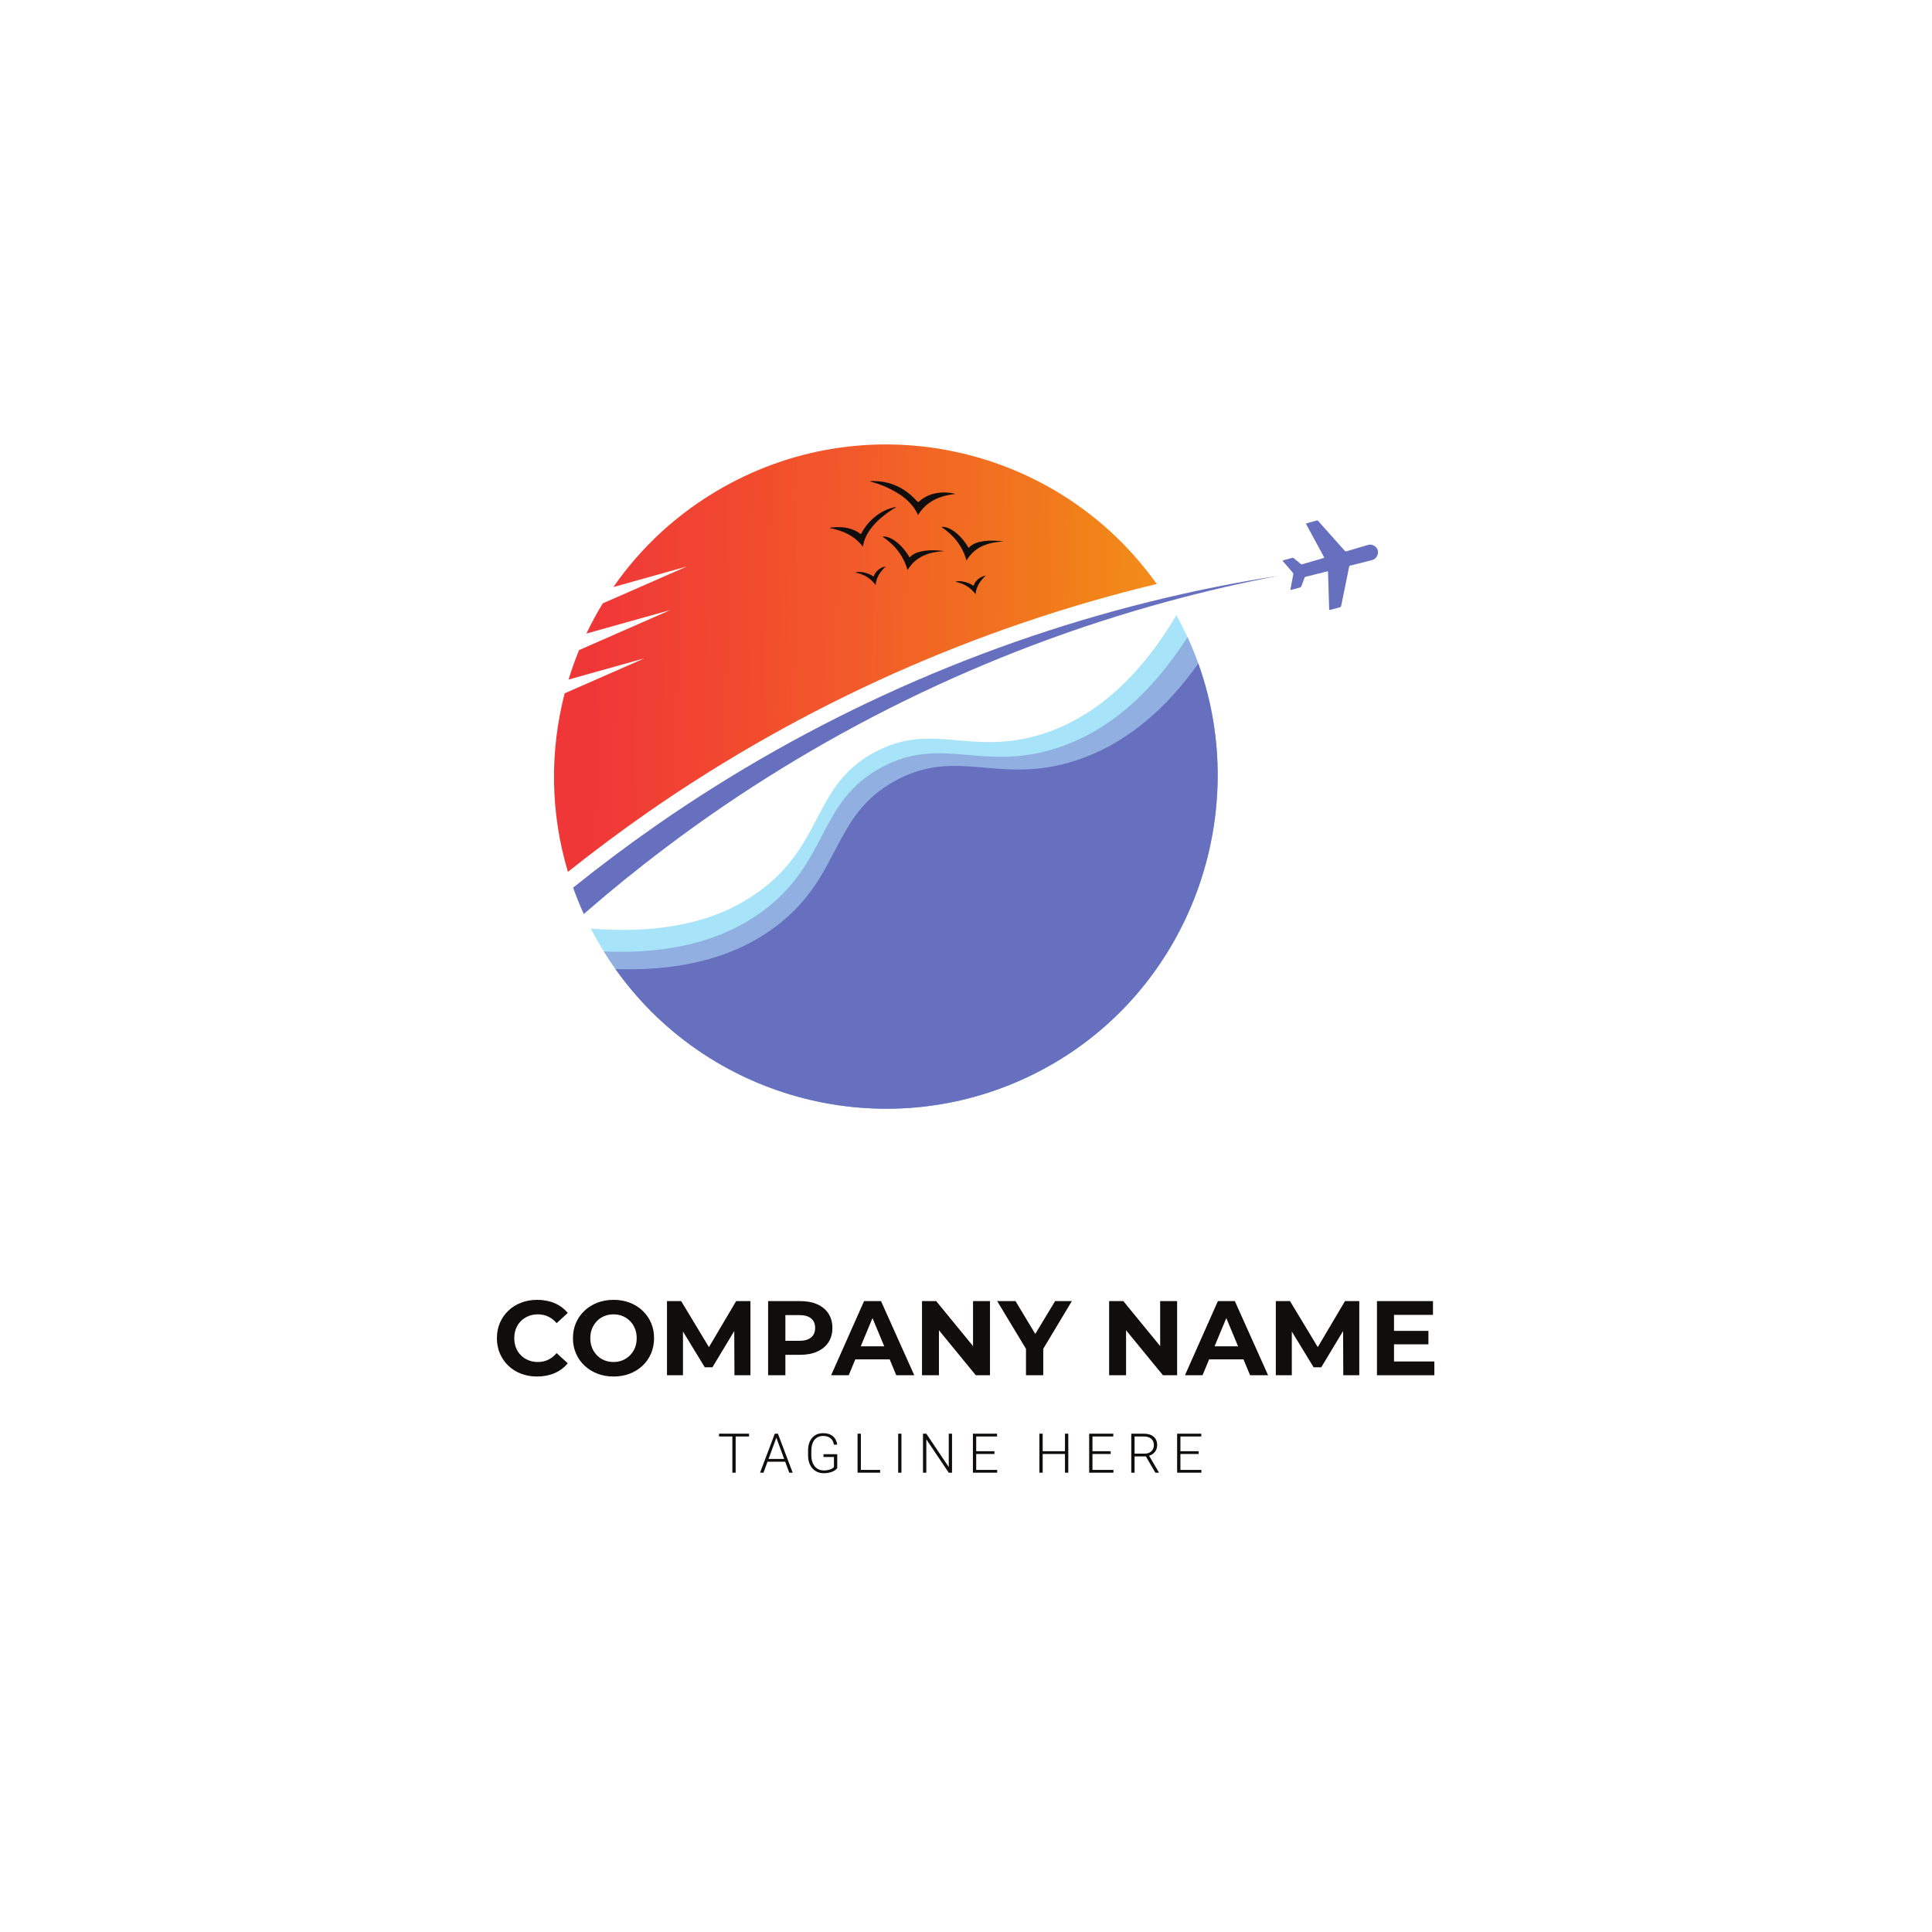 <?xml version="1.0" encoding="UTF-8"?>
<svg xmlns="http://www.w3.org/2000/svg" xmlns:xlink="http://www.w3.org/1999/xlink" width="4000" height="4000" viewBox="0 0 4000 4000">
<defs>
<clipPath id="clip-0">
<path clip-rule="nonzero" d="M 1147 920 L 2395 920 L 2395 1806 L 1147 1806 Z M 1147 920 "/>
</clipPath>
<clipPath id="clip-1">
<path clip-rule="nonzero" d="M 2394.82 1209.07 C 2209.219 1253.648 2026.441 1315.852 1851.352 1394 C 1672.41 1473.871 1500.578 1570.82 1340.578 1682.18 C 1284.559 1721.25 1229.191 1762.559 1175.859 1805.09 C 1139.109 1682.719 1138.129 1554.891 1169.09 1435.449 L 1334.328 1362.93 L 1177.121 1406.961 C 1183.43 1386.309 1190.699 1365.941 1198.93 1345.949 L 1387.82 1263.051 L 1214.102 1311.699 C 1224.262 1290.359 1235.539 1269.5 1247.922 1249.219 L 1421.969 1172.84 L 1269.922 1215.43 C 1327.18 1132.879 1403.52 1061.648 1496.898 1008.988 C 1806.41 834.398 2193.531 925.578 2394.82 1209.07 Z M 2394.82 1209.07 "/>
</clipPath>
<clipPath id="clip-2">
<path clip-rule="nonzero" d="M 2394.82 1209.07 C 2209.219 1253.648 2026.441 1315.852 1851.352 1394 C 1672.41 1473.871 1500.578 1570.82 1340.578 1682.18 C 1284.559 1721.25 1229.191 1762.559 1175.859 1805.09 C 1139.109 1682.719 1138.129 1554.891 1169.09 1435.449 L 1334.328 1362.93 L 1177.121 1406.961 C 1183.43 1386.309 1190.699 1365.941 1198.93 1345.949 L 1387.82 1263.051 L 1214.102 1311.699 C 1224.262 1290.359 1235.539 1269.5 1247.922 1249.219 L 1421.969 1172.84 L 1269.922 1215.43 C 1327.18 1132.879 1403.52 1061.648 1496.898 1008.988 C 1806.41 834.398 2193.531 925.578 2394.82 1209.07 "/>
</clipPath>
<linearGradient id="linear-pattern-0" gradientUnits="userSpaceOnUse" x1="-0.072" y1="0" x2="1.017" y2="0" gradientTransform="matrix(1170.89, 22.959, -22.959, 1170.89, 1212.6, 1356.83)">
<stop offset="0" stop-color="rgb(93.896%, 21.428%, 21.945%)" stop-opacity="1"/>
<stop offset="0.062" stop-color="rgb(93.896%, 21.428%, 21.945%)" stop-opacity="1"/>
<stop offset="0.078" stop-color="rgb(93.909%, 21.577%, 21.864%)" stop-opacity="1"/>
<stop offset="0.086" stop-color="rgb(93.929%, 21.823%, 21.761%)" stop-opacity="1"/>
<stop offset="0.094" stop-color="rgb(93.944%, 22.011%, 21.736%)" stop-opacity="1"/>
<stop offset="0.102" stop-color="rgb(93.964%, 22.27%, 21.689%)" stop-opacity="1"/>
<stop offset="0.105" stop-color="rgb(93.993%, 22.632%, 21.585%)" stop-opacity="1"/>
<stop offset="0.109" stop-color="rgb(94.008%, 22.823%, 21.527%)" stop-opacity="1"/>
<stop offset="0.117" stop-color="rgb(94.017%, 22.932%, 21.471%)" stop-opacity="1"/>
<stop offset="0.125" stop-color="rgb(94.034%, 23.141%, 21.358%)" stop-opacity="1"/>
<stop offset="0.133" stop-color="rgb(94.049%, 23.341%, 21.246%)" stop-opacity="1"/>
<stop offset="0.141" stop-color="rgb(94.064%, 23.543%, 21.133%)" stop-opacity="1"/>
<stop offset="0.148" stop-color="rgb(94.081%, 23.741%, 21.019%)" stop-opacity="1"/>
<stop offset="0.156" stop-color="rgb(94.098%, 23.969%, 20.903%)" stop-opacity="1"/>
<stop offset="0.16" stop-color="rgb(94.124%, 24.289%, 20.786%)" stop-opacity="1"/>
<stop offset="0.164" stop-color="rgb(94.139%, 24.48%, 20.723%)" stop-opacity="1"/>
<stop offset="0.172" stop-color="rgb(94.151%, 24.631%, 20.663%)" stop-opacity="1"/>
<stop offset="0.18" stop-color="rgb(94.171%, 24.881%, 20.544%)" stop-opacity="1"/>
<stop offset="0.188" stop-color="rgb(94.186%, 25.084%, 20.398%)" stop-opacity="1"/>
<stop offset="0.191" stop-color="rgb(94.203%, 25.296%, 20.193%)" stop-opacity="1"/>
<stop offset="0.195" stop-color="rgb(94.211%, 25.404%, 20.081%)" stop-opacity="1"/>
<stop offset="0.203" stop-color="rgb(94.225%, 25.565%, 20.041%)" stop-opacity="1"/>
<stop offset="0.207" stop-color="rgb(94.252%, 25.908%, 19.992%)" stop-opacity="1"/>
<stop offset="0.211" stop-color="rgb(94.267%, 26.089%, 19.983%)" stop-opacity="1"/>
<stop offset="0.219" stop-color="rgb(94.276%, 26.202%, 19.931%)" stop-opacity="1"/>
<stop offset="0.227" stop-color="rgb(94.293%, 26.413%, 19.82%)" stop-opacity="1"/>
<stop offset="0.234" stop-color="rgb(94.308%, 26.611%, 19.699%)" stop-opacity="1"/>
<stop offset="0.242" stop-color="rgb(94.324%, 26.81%, 19.579%)" stop-opacity="1"/>
<stop offset="0.25" stop-color="rgb(94.341%, 27.007%, 19.456%)" stop-opacity="1"/>
<stop offset="0.258" stop-color="rgb(94.356%, 27.205%, 19.334%)" stop-opacity="1"/>
<stop offset="0.266" stop-color="rgb(94.371%, 27.402%, 19.212%)" stop-opacity="1"/>
<stop offset="0.273" stop-color="rgb(94.386%, 27.6%, 19.09%)" stop-opacity="1"/>
<stop offset="0.281" stop-color="rgb(94.403%, 27.797%, 18.967%)" stop-opacity="1"/>
<stop offset="0.289" stop-color="rgb(94.418%, 27.994%, 18.842%)" stop-opacity="1"/>
<stop offset="0.297" stop-color="rgb(94.434%, 28.191%, 18.718%)" stop-opacity="1"/>
<stop offset="0.305" stop-color="rgb(94.455%, 28.453%, 18.552%)" stop-opacity="1"/>
<stop offset="0.309" stop-color="rgb(94.482%, 28.81%, 18.321%)" stop-opacity="1"/>
<stop offset="0.312" stop-color="rgb(94.498%, 29.007%, 18.195%)" stop-opacity="1"/>
<stop offset="0.32" stop-color="rgb(94.508%, 29.128%, 18.118%)" stop-opacity="1"/>
<stop offset="0.328" stop-color="rgb(94.525%, 29.344%, 17.976%)" stop-opacity="1"/>
<stop offset="0.332" stop-color="rgb(94.548%, 29.623%, 17.844%)" stop-opacity="1"/>
<stop offset="0.336" stop-color="rgb(94.562%, 29.805%, 17.772%)" stop-opacity="1"/>
<stop offset="0.34" stop-color="rgb(94.577%, 29.988%, 17.702%)" stop-opacity="1"/>
<stop offset="0.344" stop-color="rgb(94.592%, 30.17%, 17.63%)" stop-opacity="1"/>
<stop offset="0.352" stop-color="rgb(94.6%, 30.267%, 17.564%)" stop-opacity="1"/>
<stop offset="0.359" stop-color="rgb(94.617%, 30.479%, 17.445%)" stop-opacity="1"/>
<stop offset="0.363" stop-color="rgb(94.641%, 30.774%, 17.375%)" stop-opacity="1"/>
<stop offset="0.367" stop-color="rgb(94.655%, 30.954%, 17.36%)" stop-opacity="1"/>
<stop offset="0.371" stop-color="rgb(94.67%, 31.137%, 17.326%)" stop-opacity="1"/>
<stop offset="0.375" stop-color="rgb(94.685%, 31.32%, 17.293%)" stop-opacity="1"/>
<stop offset="0.379" stop-color="rgb(94.701%, 31.508%, 17.22%)" stop-opacity="1"/>
<stop offset="0.383" stop-color="rgb(94.716%, 31.696%, 17.146%)" stop-opacity="1"/>
<stop offset="0.391" stop-color="rgb(94.728%, 31.839%, 17.102%)" stop-opacity="1"/>
<stop offset="0.398" stop-color="rgb(94.746%, 32.071%, 17.052%)" stop-opacity="1"/>
<stop offset="0.406" stop-color="rgb(94.766%, 32.301%, 17.067%)" stop-opacity="1"/>
<stop offset="0.41" stop-color="rgb(94.792%, 32.614%, 17.136%)" stop-opacity="1"/>
<stop offset="0.414" stop-color="rgb(94.807%, 32.788%, 17.18%)" stop-opacity="1"/>
<stop offset="0.422" stop-color="rgb(94.81%, 32.835%, 17.192%)" stop-opacity="1"/>
<stop offset="0.438" stop-color="rgb(94.821%, 32.954%, 17.25%)" stop-opacity="1"/>
<stop offset="0.445" stop-color="rgb(94.835%, 33.11%, 17.348%)" stop-opacity="1"/>
<stop offset="0.449" stop-color="rgb(94.856%, 33.372%, 17.387%)" stop-opacity="1"/>
<stop offset="0.453" stop-color="rgb(94.872%, 33.554%, 17.374%)" stop-opacity="1"/>
<stop offset="0.457" stop-color="rgb(94.887%, 33.736%, 17.351%)" stop-opacity="1"/>
<stop offset="0.461" stop-color="rgb(94.902%, 33.916%, 17.328%)" stop-opacity="1"/>
<stop offset="0.465" stop-color="rgb(94.917%, 34.103%, 17.255%)" stop-opacity="1"/>
<stop offset="0.469" stop-color="rgb(94.933%, 34.291%, 17.18%)" stop-opacity="1"/>
<stop offset="0.477" stop-color="rgb(94.945%, 34.454%, 17.107%)" stop-opacity="1"/>
<stop offset="0.484" stop-color="rgb(94.966%, 34.714%, 16.965%)" stop-opacity="1"/>
<stop offset="0.492" stop-color="rgb(94.981%, 34.908%, 16.827%)" stop-opacity="1"/>
<stop offset="0.5" stop-color="rgb(94.997%, 35.101%, 16.69%)" stop-opacity="1"/>
<stop offset="0.508" stop-color="rgb(95.016%, 35.344%, 16.548%)" stop-opacity="1"/>
<stop offset="0.512" stop-color="rgb(95.044%, 35.674%, 16.397%)" stop-opacity="1"/>
<stop offset="0.516" stop-color="rgb(95.059%, 35.861%, 16.319%)" stop-opacity="1"/>
<stop offset="0.52" stop-color="rgb(95.074%, 36.047%, 16.24%)" stop-opacity="1"/>
<stop offset="0.523" stop-color="rgb(95.09%, 36.234%, 16.162%)" stop-opacity="1"/>
<stop offset="0.527" stop-color="rgb(95.105%, 36.42%, 16.084%)" stop-opacity="1"/>
<stop offset="0.531" stop-color="rgb(95.12%, 36.606%, 16.006%)" stop-opacity="1"/>
<stop offset="0.535" stop-color="rgb(95.135%, 36.794%, 15.927%)" stop-opacity="1"/>
<stop offset="0.539" stop-color="rgb(95.151%, 36.978%, 15.848%)" stop-opacity="1"/>
<stop offset="0.543" stop-color="rgb(95.166%, 37.164%, 15.768%)" stop-opacity="1"/>
<stop offset="0.547" stop-color="rgb(95.181%, 37.35%, 15.689%)" stop-opacity="1"/>
<stop offset="0.551" stop-color="rgb(95.11%, 37.456%, 15.572%)" stop-opacity="1"/>
<stop offset="0.555" stop-color="rgb(95.038%, 37.561%, 15.454%)" stop-opacity="1"/>
<stop offset="0.559" stop-color="rgb(94.968%, 37.666%, 15.338%)" stop-opacity="1"/>
<stop offset="0.562" stop-color="rgb(94.896%, 37.772%, 15.221%)" stop-opacity="1"/>
<stop offset="0.566" stop-color="rgb(94.911%, 37.958%, 15.14%)" stop-opacity="1"/>
<stop offset="0.57" stop-color="rgb(94.926%, 38.144%, 15.057%)" stop-opacity="1"/>
<stop offset="0.574" stop-color="rgb(94.923%, 38.329%, 14.98%)" stop-opacity="1"/>
<stop offset="0.578" stop-color="rgb(94.922%, 38.512%, 14.9%)" stop-opacity="1"/>
<stop offset="0.582" stop-color="rgb(94.85%, 38.693%, 14.833%)" stop-opacity="1"/>
<stop offset="0.586" stop-color="rgb(94.78%, 38.876%, 14.766%)" stop-opacity="1"/>
<stop offset="0.594" stop-color="rgb(94.736%, 39.029%, 14.676%)" stop-opacity="1"/>
<stop offset="0.598" stop-color="rgb(94.699%, 39.284%, 14.447%)" stop-opacity="1"/>
<stop offset="0.602" stop-color="rgb(94.707%, 39.384%, 14.31%)" stop-opacity="1"/>
<stop offset="0.609" stop-color="rgb(94.719%, 39.525%, 14.197%)" stop-opacity="1"/>
<stop offset="0.613" stop-color="rgb(94.743%, 39.848%, 14.001%)" stop-opacity="1"/>
<stop offset="0.617" stop-color="rgb(94.759%, 40.033%, 13.916%)" stop-opacity="1"/>
<stop offset="0.621" stop-color="rgb(94.72%, 40.215%, 13.841%)" stop-opacity="1"/>
<stop offset="0.625" stop-color="rgb(94.684%, 40.395%, 13.766%)" stop-opacity="1"/>
<stop offset="0.629" stop-color="rgb(94.612%, 40.575%, 13.698%)" stop-opacity="1"/>
<stop offset="0.633" stop-color="rgb(94.54%, 40.755%, 13.628%)" stop-opacity="1"/>
<stop offset="0.641" stop-color="rgb(94.528%, 40.872%, 13.554%)" stop-opacity="1"/>
<stop offset="0.648" stop-color="rgb(94.522%, 41.081%, 13.405%)" stop-opacity="1"/>
<stop offset="0.652" stop-color="rgb(94.542%, 41.342%, 13.301%)" stop-opacity="1"/>
<stop offset="0.656" stop-color="rgb(94.556%, 41.51%, 13.275%)" stop-opacity="1"/>
<stop offset="0.66" stop-color="rgb(94.569%, 41.687%, 13.254%)" stop-opacity="1"/>
<stop offset="0.664" stop-color="rgb(94.585%, 41.866%, 13.232%)" stop-opacity="1"/>
<stop offset="0.668" stop-color="rgb(94.598%, 42.043%, 13.213%)" stop-opacity="1"/>
<stop offset="0.672" stop-color="rgb(94.612%, 42.22%, 13.191%)" stop-opacity="1"/>
<stop offset="0.68" stop-color="rgb(94.626%, 42.384%, 13.171%)" stop-opacity="1"/>
<stop offset="0.688" stop-color="rgb(94.646%, 42.638%, 13.142%)" stop-opacity="1"/>
<stop offset="0.695" stop-color="rgb(94.662%, 42.842%, 13.118%)" stop-opacity="1"/>
<stop offset="0.699" stop-color="rgb(94.685%, 43.134%, 13.084%)" stop-opacity="1"/>
<stop offset="0.703" stop-color="rgb(94.699%, 43.311%, 13.063%)" stop-opacity="1"/>
<stop offset="0.707" stop-color="rgb(94.679%, 43.489%, 13.02%)" stop-opacity="1"/>
<stop offset="0.711" stop-color="rgb(94.656%, 43.665%, 12.979%)" stop-opacity="1"/>
<stop offset="0.715" stop-color="rgb(94.583%, 43.842%, 12.907%)" stop-opacity="1"/>
<stop offset="0.719" stop-color="rgb(94.51%, 44.019%, 12.836%)" stop-opacity="1"/>
<stop offset="0.727" stop-color="rgb(94.481%, 44.147%, 12.799%)" stop-opacity="1"/>
<stop offset="0.734" stop-color="rgb(94.46%, 44.362%, 12.75%)" stop-opacity="1"/>
<stop offset="0.742" stop-color="rgb(94.478%, 44.603%, 12.675%)" stop-opacity="1"/>
<stop offset="0.746" stop-color="rgb(94.504%, 44.939%, 12.521%)" stop-opacity="1"/>
<stop offset="0.75" stop-color="rgb(94.518%, 45.12%, 12.431%)" stop-opacity="1"/>
<stop offset="0.754" stop-color="rgb(94.533%, 45.302%, 12.341%)" stop-opacity="1"/>
<stop offset="0.758" stop-color="rgb(94.547%, 45.482%, 12.251%)" stop-opacity="1"/>
<stop offset="0.762" stop-color="rgb(94.56%, 45.663%, 12.161%)" stop-opacity="1"/>
<stop offset="0.766" stop-color="rgb(94.576%, 45.845%, 12.071%)" stop-opacity="1"/>
<stop offset="0.773" stop-color="rgb(94.583%, 45.943%, 11.99%)" stop-opacity="1"/>
<stop offset="0.781" stop-color="rgb(94.598%, 46.141%, 11.823%)" stop-opacity="1"/>
<stop offset="0.785" stop-color="rgb(94.621%, 46.426%, 11.575%)" stop-opacity="1"/>
<stop offset="0.789" stop-color="rgb(94.635%, 46.611%, 11.414%)" stop-opacity="1"/>
<stop offset="0.797" stop-color="rgb(94.647%, 46.776%, 11.27%)" stop-opacity="1"/>
<stop offset="0.805" stop-color="rgb(94.669%, 47.032%, 11.044%)" stop-opacity="1"/>
<stop offset="0.812" stop-color="rgb(94.685%, 47.249%, 10.902%)" stop-opacity="1"/>
<stop offset="0.816" stop-color="rgb(94.708%, 47.546%, 10.817%)" stop-opacity="1"/>
<stop offset="0.82" stop-color="rgb(94.722%, 47.723%, 10.794%)" stop-opacity="1"/>
<stop offset="0.824" stop-color="rgb(94.736%, 47.902%, 10.735%)" stop-opacity="1"/>
<stop offset="0.828" stop-color="rgb(94.751%, 48.079%, 10.675%)" stop-opacity="1"/>
<stop offset="0.832" stop-color="rgb(94.765%, 48.26%, 10.58%)" stop-opacity="1"/>
<stop offset="0.836" stop-color="rgb(94.778%, 48.441%, 10.486%)" stop-opacity="1"/>
<stop offset="0.84" stop-color="rgb(94.742%, 48.668%, 10.44%)" stop-opacity="1"/>
<stop offset="0.844" stop-color="rgb(94.705%, 48.897%, 10.393%)" stop-opacity="1"/>
<stop offset="0.848" stop-color="rgb(94.637%, 49.153%, 10.376%)" stop-opacity="1"/>
<stop offset="0.852" stop-color="rgb(94.568%, 49.408%, 10.358%)" stop-opacity="1"/>
<stop offset="0.855" stop-color="rgb(94.63%, 49.608%, 10.321%)" stop-opacity="1"/>
<stop offset="0.859" stop-color="rgb(94.693%, 49.809%, 10.283%)" stop-opacity="1"/>
<stop offset="0.863" stop-color="rgb(94.797%, 49.995%, 10.239%)" stop-opacity="1"/>
<stop offset="0.867" stop-color="rgb(94.899%, 50.18%, 10.196%)" stop-opacity="1"/>
<stop offset="0.871" stop-color="rgb(94.922%, 50.359%, 10.168%)" stop-opacity="1"/>
<stop offset="0.875" stop-color="rgb(94.945%, 50.534%, 10.143%)" stop-opacity="1"/>
<stop offset="0.879" stop-color="rgb(94.958%, 50.711%, 10.12%)" stop-opacity="1"/>
<stop offset="0.883" stop-color="rgb(94.972%, 50.887%, 10.098%)" stop-opacity="1"/>
<stop offset="0.887" stop-color="rgb(94.986%, 51.06%, 10.146%)" stop-opacity="1"/>
<stop offset="0.891" stop-color="rgb(95%, 51.233%, 10.194%)" stop-opacity="1"/>
<stop offset="0.898" stop-color="rgb(94.998%, 51.39%, 10.236%)" stop-opacity="1"/>
<stop offset="0.906" stop-color="rgb(94.913%, 51.627%, 10.284%)" stop-opacity="1"/>
<stop offset="0.914" stop-color="rgb(94.777%, 51.813%, 10.291%)" stop-opacity="1"/>
<stop offset="0.918" stop-color="rgb(94.734%, 52.097%, 10.265%)" stop-opacity="1"/>
<stop offset="0.922" stop-color="rgb(94.748%, 52.272%, 10.242%)" stop-opacity="1"/>
<stop offset="0.926" stop-color="rgb(94.762%, 52.446%, 10.249%)" stop-opacity="1"/>
<stop offset="0.93" stop-color="rgb(94.775%, 52.621%, 10.257%)" stop-opacity="1"/>
<stop offset="0.934" stop-color="rgb(94.789%, 52.795%, 10.307%)" stop-opacity="1"/>
<stop offset="0.938" stop-color="rgb(94.803%, 52.968%, 10.356%)" stop-opacity="1"/>
<stop offset="0.945" stop-color="rgb(94.812%, 53.096%, 10.33%)" stop-opacity="1"/>
<stop offset="0.953" stop-color="rgb(94.829%, 53.313%, 10.217%)" stop-opacity="1"/>
<stop offset="0.957" stop-color="rgb(94.853%, 53.615%, 10.08%)" stop-opacity="1"/>
<stop offset="0.961" stop-color="rgb(94.87%, 53.828%, 10.03%)" stop-opacity="1"/>
<stop offset="0.965" stop-color="rgb(94.89%, 54.092%, 9.995%)" stop-opacity="1"/>
<stop offset="0.969" stop-color="rgb(94.911%, 54.356%, 9.958%)" stop-opacity="1"/>
<stop offset="0.977" stop-color="rgb(94.844%, 54.465%, 9.959%)" stop-opacity="1"/>
<stop offset="0.984" stop-color="rgb(94.693%, 54.648%, 9.97%)" stop-opacity="1"/>
<stop offset="1" stop-color="rgb(94.606%, 54.726%, 9.979%)" stop-opacity="1"/>
</linearGradient>
</defs>
<rect x="-400" y="-400" width="4800" height="4800" fill="rgb(100%, 100%, 100%)" fill-opacity="1"/>
<g clip-path="url(#clip-0)">
<g clip-path="url(#clip-1)">
<g clip-path="url(#clip-2)">
<path fill-rule="nonzero" fill="url(#linear-pattern-0)" d="M 1138.613 809.77 L 1119.105 1804.719 L 2394.336 1829.723 L 2413.848 834.773 Z M 1138.613 809.77 "/>
</g>
</g>
</g>
<path fill-rule="nonzero" fill="rgb(65.454%, 88.878%, 97.588%)" fill-opacity="1" d="M 2172.449 2206.719 C 1849.93 2388.629 1443.141 2281.988 1250.148 1969.891 C 1245.219 1961.941 1240.449 1953.852 1235.809 1945.629 C 1231.488 1937.98 1227.34 1930.281 1223.352 1922.539 C 1399.898 1936.82 1509.789 1894.191 1581.129 1838.48 C 1706.012 1740.98 1684.859 1625.18 1810.531 1557.531 C 1930.949 1492.719 2010.262 1566.82 2158.5 1519.52 C 2284.98 1479.16 2373.34 1378.578 2435.609 1273.781 C 2443.871 1288.699 2451.512 1303.801 2458.551 1319.059 C 2606.59 1640.289 2484.012 2030.988 2172.449 2206.719 "/>
<path fill-rule="nonzero" fill="rgb(56.66%, 69.035%, 88.278%)" fill-opacity="1" d="M 2172.449 2206.719 C 1862.852 2381.328 1475.621 2290.078 1274.371 2006.422 C 1265.961 1994.578 1257.879 1982.398 1250.148 1969.891 C 1413.281 1976.781 1517.539 1934.57 1586.801 1880.488 C 1716.43 1779.27 1694.488 1659.059 1824.941 1588.84 C 1949.941 1521.551 2032.281 1598.48 2186.148 1549.379 C 2307.43 1510.68 2394.961 1418.629 2458.551 1319.059 C 2466.871 1337.109 2474.328 1355.379 2480.949 1373.82 C 2592.219 1683.52 2466.5 2040.859 2172.449 2206.719 "/>
<path fill-rule="nonzero" fill="rgb(40.486%, 43.748%, 74.954%)" fill-opacity="1" d="M 2172.449 2206.719 C 1862.852 2381.328 1475.621 2290.078 1274.371 2006.422 C 1436.77 2011.73 1541.219 1969 1611.012 1914.512 C 1743.828 1810.801 1721.352 1687.621 1855.02 1615.672 C 1983.102 1546.719 2067.469 1625.551 2225.141 1575.238 C 2335.219 1540.102 2418.16 1462.102 2480.949 1373.82 C 2592.219 1683.52 2466.5 2040.859 2172.449 2206.719 "/>
<path fill-rule="nonzero" fill="rgb(40.486%, 43.748%, 74.954%)" fill-opacity="1" d="M 2647.891 1191.961 C 2572.012 1206.5 2496.672 1223.852 2422.129 1244.039 C 2420.98 1244.352 2419.828 1244.66 2418.68 1244.98 C 2043.941 1346.641 1688.559 1520.621 1378.781 1754.441 C 1365.852 1764.41 1345.93 1779.301 1333.191 1789.48 C 1322.949 1797.648 1304.031 1812.512 1293.828 1820.801 C 1283.34 1829.441 1265.551 1844.121 1255.02 1852.781 C 1243 1863.109 1223.281 1879.711 1211.352 1890.129 C 1210.48 1890.891 1209.609 1891.648 1208.738 1892.422 C 1200.512 1874.391 1193.129 1856.16 1186.578 1837.781 C 1242.59 1792.762 1300.129 1749.66 1359.012 1708.602 C 1677.23 1487.121 2037.02 1326.609 2414.039 1237.609 C 2491.328 1219.352 2569.352 1204.102 2647.891 1191.961 "/>
<path fill-rule="nonzero" fill="rgb(6.267%, 5.734%, 5.048%)" fill-opacity="1" d="M 1900.762 1066.172 C 1887.469 1037.809 1863.469 1021.699 1836.379 1009.16 C 1825.059 1003.93 1813.281 999.93 1801 996.699 C 1802.891 995.859 1804.641 995.98 1806.359 995.969 C 1842.961 995.68 1873.16 1009.77 1897.602 1036.719 C 1900.699 1040.141 1900.621 1040.16 1904.102 1037.191 C 1915.93 1027.109 1929.73 1021.73 1945.078 1020.031 C 1956.289 1018.781 1967.309 1019.93 1978.32 1022.609 C 1946.352 1026.16 1918.672 1037.262 1900.762 1066.172 "/>
<path fill-rule="nonzero" fill="rgb(6.267%, 5.734%, 5.048%)" fill-opacity="1" d="M 1786.68 1132.09 C 1769.238 1109.051 1745.141 1098.551 1717.41 1093.102 C 1720.84 1092.02 1723.699 1091.898 1726.512 1091.691 C 1742.809 1090.52 1758.609 1092.16 1773.281 1100.102 C 1775.859 1101.488 1778.359 1103.031 1780.59 1104.898 C 1781.91 1106.012 1782.43 1105.988 1783.27 1104.391 C 1790.578 1090.672 1800.328 1078.93 1812.461 1069.199 C 1824.398 1059.621 1837.84 1053.172 1852.82 1049.922 C 1853.578 1049.75 1854.352 1049.488 1855.48 1049.898 C 1849.02 1053.719 1842.91 1057.641 1837.059 1061.949 C 1822.238 1072.84 1808.75 1085.07 1798.59 1100.602 C 1792.359 1110.121 1788.09 1120.391 1786.68 1132.09 "/>
<path fill-rule="nonzero" fill="rgb(6.267%, 5.734%, 5.048%)" fill-opacity="1" d="M 1883.211 1154.219 C 1891.852 1145 1903.051 1141.98 1914.738 1140.301 C 1928.141 1138.379 1941.531 1139.199 1955.57 1141.031 C 1923.789 1142.699 1896.34 1151.461 1878.949 1180.309 C 1870.5 1150.512 1852.449 1127.969 1826.941 1111 C 1843.441 1108.68 1867.781 1127.352 1883.211 1154.219 "/>
<path fill-rule="nonzero" fill="rgb(6.267%, 5.734%, 5.048%)" fill-opacity="1" d="M 2005.32 1134.289 C 2013.969 1125.07 2025.16 1122.051 2036.852 1120.379 C 2050.25 1118.461 2063.641 1119.27 2077.691 1121.102 C 2045.898 1122.77 2018.461 1131.531 2001.059 1160.379 C 1992.609 1130.578 1974.57 1108.039 1949.051 1091.07 C 1965.551 1088.75 1989.898 1107.43 2005.32 1134.289 "/>
<path fill-rule="nonzero" fill="rgb(6.267%, 5.734%, 5.048%)" fill-opacity="1" d="M 1833.859 1172.539 C 1823.07 1183.211 1814.07 1194.801 1812.898 1211.109 C 1802.289 1196.961 1788.301 1188.691 1771.23 1185.52 C 1777.852 1181.602 1799.48 1186.309 1808.539 1193.781 C 1813.102 1182.07 1821.719 1175.199 1833.859 1172.539 "/>
<path fill-rule="nonzero" fill="rgb(6.267%, 5.734%, 5.048%)" fill-opacity="1" d="M 2040.781 1191.621 C 2029.988 1202.289 2020.988 1213.879 2019.82 1230.191 C 2009.211 1216.039 1995.219 1207.77 1978.148 1204.602 C 1984.77 1200.68 2006.398 1205.391 2015.461 1212.859 C 2020.02 1201.148 2028.641 1194.281 2040.781 1191.621 "/>
<path fill-rule="nonzero" fill="rgb(40.486%, 43.748%, 74.954%)" fill-opacity="1" d="M 2672.121 1221.32 C 2672.031 1221.262 2671.93 1221.211 2671.84 1221.16 C 2671.641 1220.012 2671.961 1218.91 2672.172 1217.82 C 2673.969 1208.27 2675.68 1198.711 2677.559 1189.172 C 2677.852 1187.68 2677.48 1186.672 2676.512 1185.559 C 2669.789 1177.852 2663.09 1170.109 2656.449 1162.328 C 2655.129 1160.781 2655.23 1160.52 2657.262 1159.961 C 2663.262 1158.301 2669.27 1156.691 2675.262 1155.031 C 2676.512 1154.68 2677.48 1154.82 2678.512 1155.691 C 2683.398 1159.77 2688.398 1163.719 2693.32 1167.781 C 2694.262 1168.559 2695.078 1168.68 2696.238 1168.281 C 2700.039 1166.961 2703.949 1166.012 2707.809 1164.879 C 2713.262 1163.27 2718.719 1161.68 2724.16 1160.051 C 2729.602 1158.422 2735.121 1157.059 2740.488 1155.18 C 2741.828 1154.711 2741.891 1154.609 2741.141 1153.219 C 2736.328 1144.371 2731.52 1135.52 2726.711 1126.66 C 2719.371 1113.148 2712.031 1099.629 2704.711 1086.102 C 2703.73 1084.281 2703.93 1083.781 2705.879 1083.238 C 2712.551 1081.391 2719.238 1079.629 2725.898 1077.738 C 2727.559 1077.262 2728.539 1077.969 2729.512 1079.07 C 2734.172 1084.32 2738.859 1089.531 2743.531 1094.781 C 2757.012 1109.961 2770.691 1124.969 2784.102 1140.211 C 2785.211 1141.469 2786.238 1141.828 2787.871 1141.34 C 2799.25 1137.871 2810.68 1134.539 2822.102 1131.199 C 2825.441 1130.219 2828.801 1129.309 2832.129 1128.281 C 2837.371 1126.641 2842.07 1127.809 2846.422 1130.891 C 2851.719 1134.641 2853.488 1139.91 2852.891 1146.191 C 2852.77 1147.449 2851.98 1148.461 2851.738 1149.672 C 2850.879 1151.16 2850.031 1152.648 2849.18 1154.141 C 2846.77 1157.449 2843.309 1158.922 2839.488 1159.941 C 2830.121 1162.449 2820.672 1164.66 2811.281 1167.07 C 2806.039 1168.41 2800.828 1169.898 2795.52 1170.949 C 2794.102 1171.23 2793.512 1172.02 2793.23 1173.422 C 2788.531 1196.949 2783.59 1220.43 2778.891 1243.961 C 2778.172 1247.59 2777.27 1251.191 2776.621 1254.828 C 2776.398 1256.09 2775.801 1256.809 2774.539 1257.148 C 2767.75 1258.969 2760.98 1260.852 2754.199 1262.672 C 2752.41 1263.148 2751.98 1262.852 2751.898 1260.941 C 2751.66 1254.828 2751.531 1248.711 2751.328 1242.602 C 2750.73 1223.191 2750.148 1203.781 2749.551 1184.371 C 2749.5 1182.711 2749.398 1182.672 2747.73 1183.059 C 2740.379 1184.781 2733.078 1186.762 2725.738 1188.539 C 2718.039 1190.422 2710.379 1192.461 2702.66 1194.281 C 2701.602 1194.531 2701.219 1195.262 2700.891 1196.148 C 2698.691 1202.09 2696.469 1208.02 2694.301 1213.969 C 2693.82 1215.301 2693.031 1215.941 2691.719 1216.289 C 2685.859 1217.84 2680.02 1219.461 2674.18 1221.059 C 2673.5 1221.25 2672.82 1221.32 2672.121 1221.32 "/>
<path fill-rule="nonzero" fill="rgb(6.267%, 5.734%, 5.048%)" fill-opacity="1" d="M 1111.891 2849.922 C 1100.051 2849.922 1089.051 2847.988 1078.891 2844.109 C 1068.73 2840.238 1059.922 2834.719 1052.469 2827.559 C 1045.012 2820.398 1039.199 2811.988 1035.039 2802.34 C 1030.871 2792.699 1028.789 2782.102 1028.789 2770.551 C 1028.789 2759.012 1030.871 2748.41 1035.039 2738.762 C 1039.199 2729.109 1045.051 2720.711 1052.578 2713.539 C 1060.102 2706.379 1068.949 2700.859 1079.109 2696.988 C 1089.27 2693.121 1100.27 2691.18 1112.109 2691.18 C 1125.41 2691.18 1137.469 2693.48 1148.289 2698.078 C 1159.102 2702.691 1168.16 2709.449 1175.469 2718.371 L 1152.449 2739.422 C 1147.328 2733.422 1141.52 2728.891 1135.02 2725.82 C 1128.512 2722.75 1121.461 2721.219 1113.859 2721.219 C 1106.699 2721.219 1100.121 2722.422 1094.129 2724.828 C 1088.129 2727.25 1082.949 2730.648 1078.559 2735.031 C 1074.172 2739.422 1070.781 2744.609 1068.359 2750.602 C 1065.949 2756.59 1064.75 2763.238 1064.75 2770.551 C 1064.75 2777.859 1065.949 2784.512 1068.359 2790.5 C 1070.781 2796.5 1074.172 2801.691 1078.559 2806.07 C 1082.949 2810.461 1088.129 2813.859 1094.129 2816.27 C 1100.121 2818.68 1106.699 2819.879 1113.859 2819.879 C 1121.461 2819.879 1128.512 2818.32 1135.02 2815.172 C 1141.52 2812.031 1147.328 2807.461 1152.449 2801.469 L 1175.469 2822.52 C 1168.16 2831.43 1159.102 2838.23 1148.289 2842.91 C 1137.469 2847.578 1125.328 2849.922 1111.891 2849.922 "/>
<path fill-rule="nonzero" fill="rgb(6.267%, 5.734%, 5.048%)" fill-opacity="1" d="M 1270.191 2819.879 C 1277.059 2819.879 1283.379 2818.68 1289.16 2816.27 C 1294.93 2813.859 1300.012 2810.422 1304.398 2805.961 C 1308.781 2801.5 1312.18 2796.309 1314.59 2790.391 C 1317.012 2784.469 1318.211 2777.859 1318.211 2770.551 C 1318.211 2763.238 1317.012 2756.629 1314.59 2750.711 C 1312.18 2744.789 1308.781 2739.602 1304.398 2735.141 C 1300.012 2730.68 1294.93 2727.25 1289.16 2724.828 C 1283.379 2722.422 1277.059 2721.219 1270.191 2721.219 C 1263.32 2721.219 1256.961 2722.422 1251.121 2724.828 C 1245.27 2727.25 1240.191 2730.68 1235.879 2735.141 C 1231.559 2739.602 1228.199 2744.789 1225.789 2750.711 C 1223.379 2756.629 1222.172 2763.238 1222.172 2770.551 C 1222.172 2777.859 1223.379 2784.469 1225.789 2790.391 C 1228.199 2796.309 1231.559 2801.5 1235.879 2805.961 C 1240.191 2810.422 1245.27 2813.859 1251.121 2816.27 C 1256.961 2818.68 1263.32 2819.879 1270.191 2819.879 Z M 1270.41 2849.922 C 1258.281 2849.922 1247.09 2847.949 1236.859 2844 C 1226.629 2840.059 1217.711 2834.5 1210.109 2827.34 C 1202.512 2820.18 1196.629 2811.77 1192.461 2802.129 C 1188.301 2792.48 1186.219 2781.949 1186.219 2770.551 C 1186.219 2759.012 1188.301 2748.441 1192.461 2738.871 C 1196.629 2729.301 1202.512 2720.93 1210.109 2713.762 C 1217.711 2706.602 1226.59 2701.039 1236.762 2697.102 C 1246.91 2693.148 1258.059 2691.18 1270.191 2691.18 C 1282.32 2691.18 1293.469 2693.121 1303.629 2696.988 C 1313.789 2700.859 1322.672 2706.379 1330.27 2713.539 C 1337.871 2720.711 1343.762 2729.109 1347.922 2738.762 C 1352.09 2748.41 1354.172 2759.012 1354.172 2770.551 C 1354.172 2781.949 1352.09 2792.512 1347.922 2802.23 C 1343.762 2811.961 1337.871 2820.398 1330.27 2827.559 C 1322.672 2834.719 1313.789 2840.238 1303.629 2844.109 C 1293.469 2847.988 1282.398 2849.922 1270.41 2849.922 "/>
<path fill-rule="nonzero" fill="rgb(6.267%, 5.734%, 5.048%)" fill-opacity="1" d="M 1380.922 2847.289 L 1380.922 2693.809 L 1410.301 2693.809 L 1475.641 2802.129 L 1460.07 2802.129 L 1524.102 2693.809 L 1553.699 2693.809 L 1553.699 2847.289 L 1520.59 2847.289 L 1520.148 2744.898 L 1526.73 2744.898 L 1474.98 2830.852 L 1459.199 2830.852 L 1406.789 2744.898 L 1414.031 2744.898 L 1414.031 2847.289 L 1380.922 2847.289 "/>
<path fill-rule="nonzero" fill="rgb(6.267%, 5.734%, 5.048%)" fill-opacity="1" d="M 1626.051 2792.922 L 1609.828 2776.031 L 1654.77 2776.031 C 1665.59 2776.031 1673.781 2773.699 1679.328 2769.02 C 1684.891 2764.34 1687.66 2757.762 1687.66 2749.281 C 1687.66 2740.809 1684.891 2734.262 1679.328 2729.66 C 1673.781 2725.051 1665.59 2722.75 1654.77 2722.75 L 1609.828 2722.75 L 1626.051 2705.871 Z M 1590.309 2847.289 L 1590.309 2693.809 L 1656.75 2693.809 C 1670.488 2693.809 1682.328 2696.039 1692.27 2700.5 C 1702.211 2704.961 1709.879 2711.352 1715.289 2719.68 C 1720.699 2728.012 1723.398 2737.879 1723.398 2749.281 C 1723.398 2760.828 1720.699 2770.738 1715.289 2778.988 C 1709.879 2787.25 1702.211 2793.648 1692.27 2798.18 C 1682.328 2802.711 1670.488 2804.98 1656.75 2804.98 L 1609.828 2804.98 L 1626.051 2788.969 L 1626.051 2847.289 L 1590.309 2847.289 "/>
<path fill-rule="nonzero" fill="rgb(6.267%, 5.734%, 5.048%)" fill-opacity="1" d="M 1755.199 2814.398 L 1764.191 2787.43 L 1843.559 2787.43 L 1852.77 2814.398 Z M 1720.77 2847.289 L 1788.961 2693.809 L 1824.039 2693.809 L 1892.891 2847.289 L 1855.621 2847.289 L 1799.27 2711.789 L 1813.52 2711.789 L 1757.172 2847.289 L 1720.77 2847.289 "/>
<path fill-rule="nonzero" fill="rgb(6.267%, 5.734%, 5.048%)" fill-opacity="1" d="M 1908.898 2847.289 L 1908.898 2693.809 L 1938.281 2693.809 L 2028.828 2804.32 L 2014.578 2804.32 L 2014.578 2693.809 L 2049.66 2693.809 L 2049.66 2847.289 L 2020.281 2847.289 L 1929.73 2736.789 L 1943.98 2736.789 L 1943.98 2847.289 L 1908.898 2847.289 "/>
<path fill-rule="nonzero" fill="rgb(6.267%, 5.734%, 5.048%)" fill-opacity="1" d="M 2124.211 2847.289 L 2124.211 2784.578 L 2132.328 2806.07 L 2064.57 2693.809 L 2102.512 2693.809 L 2154.25 2779.762 L 2132.539 2779.762 L 2184.512 2693.809 L 2219.148 2693.809 L 2151.84 2806.07 L 2159.949 2784.578 L 2159.949 2847.289 L 2124.211 2847.289 "/>
<path fill-rule="nonzero" fill="rgb(6.267%, 5.734%, 5.048%)" fill-opacity="1" d="M 2296.328 2847.289 L 2296.328 2693.809 L 2325.711 2693.809 L 2416.27 2804.32 L 2402.012 2804.32 L 2402.012 2693.809 L 2437.102 2693.809 L 2437.102 2847.289 L 2407.719 2847.289 L 2317.16 2736.789 L 2331.41 2736.789 L 2331.41 2847.289 L 2296.328 2847.289 "/>
<path fill-rule="nonzero" fill="rgb(6.267%, 5.734%, 5.048%)" fill-opacity="1" d="M 2487.75 2814.398 L 2496.738 2787.43 L 2576.109 2787.43 L 2585.32 2814.398 Z M 2453.32 2847.289 L 2521.512 2693.809 L 2556.59 2693.809 L 2625.441 2847.289 L 2588.172 2847.289 L 2531.82 2711.789 L 2546.07 2711.789 L 2489.719 2847.289 L 2453.32 2847.289 "/>
<path fill-rule="nonzero" fill="rgb(6.267%, 5.734%, 5.048%)" fill-opacity="1" d="M 2641.449 2847.289 L 2641.449 2693.809 L 2670.828 2693.809 L 2736.172 2802.129 L 2720.602 2802.129 L 2784.629 2693.809 L 2814.23 2693.809 L 2814.23 2847.289 L 2781.121 2847.289 L 2780.68 2744.898 L 2787.262 2744.898 L 2735.512 2830.852 L 2719.719 2830.852 L 2667.32 2744.898 L 2674.559 2744.898 L 2674.559 2847.289 L 2641.449 2847.289 "/>
<path fill-rule="nonzero" fill="rgb(6.267%, 5.734%, 5.048%)" fill-opacity="1" d="M 2883.512 2755.422 L 2957.398 2755.422 L 2957.398 2783.27 L 2883.512 2783.27 Z M 2886.141 2818.789 L 2969.68 2818.789 L 2969.68 2847.289 L 2850.84 2847.289 L 2850.84 2693.809 L 2966.828 2693.809 L 2966.828 2722.309 L 2886.141 2722.309 L 2886.141 2818.789 "/>
<path fill-rule="nonzero" fill="rgb(6.267%, 5.734%, 5.048%)" fill-opacity="1" d="M 1550.762 2974.078 L 1523.09 2974.078 L 1523.09 3049.051 L 1516.27 3049.051 L 1516.27 2974.078 L 1488.648 2974.078 L 1488.648 2968.309 L 1550.762 2968.309 L 1550.762 2974.078 "/>
<path fill-rule="nonzero" fill="rgb(6.267%, 5.734%, 5.048%)" fill-opacity="1" d="M 1591.16 3020.609 L 1623.539 3020.609 L 1607.352 2976.629 Z M 1625.699 3026.371 L 1589.051 3026.371 L 1580.73 3049.051 L 1573.578 3049.051 L 1604.129 2968.309 L 1610.621 2968.309 L 1641.172 3049.051 L 1634.078 3049.051 L 1625.699 3026.371 "/>
<path fill-rule="nonzero" fill="rgb(6.267%, 5.734%, 5.048%)" fill-opacity="1" d="M 1733.422 3039.461 C 1731.059 3042.82 1727.352 3045.449 1722.309 3047.328 C 1717.262 3049.219 1711.609 3050.16 1705.359 3050.16 C 1699.039 3050.16 1693.422 3048.648 1688.512 3045.609 C 1683.59 3042.578 1679.781 3038.289 1677.078 3032.75 C 1674.391 3027.199 1673.02 3020.852 1672.98 3013.672 L 1672.98 3003.469 C 1672.98 2992.27 1675.809 2983.422 1681.469 2976.941 C 1687.121 2970.449 1694.719 2967.211 1704.262 2967.211 C 1712.57 2967.211 1719.262 2969.32 1724.328 2973.551 C 1729.391 2977.789 1732.41 2983.621 1733.371 2991.051 L 1726.551 2991.051 C 1725.551 2985.121 1723.141 2980.621 1719.309 2977.559 C 1715.48 2974.5 1710.48 2972.969 1704.309 2972.969 C 1696.77 2972.969 1690.801 2975.66 1686.398 2981.02 C 1682 2986.379 1679.801 2993.949 1679.801 3003.719 L 1679.801 3013.262 C 1679.801 3019.398 1680.852 3024.828 1682.941 3029.551 C 1685.02 3034.27 1688.02 3037.922 1691.922 3040.512 C 1695.82 3043.102 1700.301 3044.391 1705.359 3044.391 C 1711.238 3044.391 1716.289 3043.469 1720.5 3041.621 C 1723.238 3040.398 1725.27 3038.98 1726.602 3037.352 L 1726.602 3016.5 L 1704.922 3016.5 L 1704.922 3010.738 L 1733.422 3010.738 L 1733.422 3039.461 "/>
<path fill-rule="nonzero" fill="rgb(6.267%, 5.734%, 5.048%)" fill-opacity="1" d="M 1782.359 3043.289 L 1822.23 3043.289 L 1822.23 3049.051 L 1775.488 3049.051 L 1775.488 2968.309 L 1782.359 2968.309 L 1782.359 3043.289 "/>
<path fill-rule="nonzero" fill="rgb(6.267%, 5.734%, 5.048%)" fill-opacity="1" d="M 1866.352 3049.051 L 1859.531 3049.051 L 1859.531 2968.309 L 1866.352 2968.309 L 1866.352 3049.051 "/>
<path fill-rule="nonzero" fill="rgb(6.267%, 5.734%, 5.048%)" fill-opacity="1" d="M 1971.078 3049.051 L 1964.262 3049.051 L 1917.84 2979.961 L 1917.84 3049.051 L 1910.969 3049.051 L 1910.969 2968.309 L 1917.84 2968.309 L 1964.309 3037.461 L 1964.309 2968.309 L 1971.078 2968.309 L 1971.078 3049.051 "/>
<path fill-rule="nonzero" fill="rgb(6.267%, 5.734%, 5.048%)" fill-opacity="1" d="M 2058.891 3010.352 L 2021.129 3010.352 L 2021.129 3043.289 L 2064.539 3043.289 L 2064.539 3049.051 L 2014.309 3049.051 L 2014.309 2968.309 L 2064.27 2968.309 L 2064.27 2974.078 L 2021.129 2974.078 L 2021.129 3004.578 L 2058.891 3004.578 L 2058.891 3010.352 "/>
<path fill-rule="nonzero" fill="rgb(6.267%, 5.734%, 5.048%)" fill-opacity="1" d="M 2211.781 3049.051 L 2204.898 3049.051 L 2204.898 3010.352 L 2158.77 3010.352 L 2158.77 3049.051 L 2151.949 3049.051 L 2151.949 2968.309 L 2158.77 2968.309 L 2158.77 3004.578 L 2204.898 3004.578 L 2204.898 2968.309 L 2211.781 2968.309 L 2211.781 3049.051 "/>
<path fill-rule="nonzero" fill="rgb(6.267%, 5.734%, 5.048%)" fill-opacity="1" d="M 2299.59 3010.352 L 2261.828 3010.352 L 2261.828 3043.289 L 2305.25 3043.289 L 2305.25 3049.051 L 2255.012 3049.051 L 2255.012 2968.309 L 2304.969 2968.309 L 2304.969 2974.078 L 2261.828 2974.078 L 2261.828 3004.578 L 2299.59 3004.578 L 2299.59 3010.352 "/>
<path fill-rule="nonzero" fill="rgb(6.267%, 5.734%, 5.048%)" fill-opacity="1" d="M 2349.031 3009.629 L 2369.941 3009.629 C 2375.672 3009.629 2380.27 3008 2383.738 3004.738 C 2387.219 3001.48 2388.961 2997.262 2388.961 2992.078 C 2388.961 2986.379 2387.141 2981.949 2383.52 2978.801 C 2379.898 2975.66 2374.82 2974.078 2368.27 2974.078 L 2349.031 2974.078 Z M 2372.488 3015.391 L 2349.031 3015.391 L 2349.031 3049.051 L 2342.16 3049.051 L 2342.16 2968.309 L 2368.379 2968.309 C 2377 2968.309 2383.73 2970.398 2388.57 2974.57 C 2393.41 2978.75 2395.828 2984.578 2395.828 2992.078 C 2395.828 2997.25 2394.32 3001.801 2391.289 3005.762 C 2388.25 3009.711 2384.191 3012.441 2379.09 3013.949 L 2399.27 3048.328 L 2399.27 3049.051 L 2392.012 3049.051 L 2372.488 3015.391 "/>
<path fill-rule="nonzero" fill="rgb(6.267%, 5.734%, 5.048%)" fill-opacity="1" d="M 2481.711 3010.352 L 2443.941 3010.352 L 2443.941 3043.289 L 2487.359 3043.289 L 2487.359 3049.051 L 2437.121 3049.051 L 2437.121 2968.309 L 2487.078 2968.309 L 2487.078 2974.078 L 2443.941 2974.078 L 2443.941 3004.578 L 2481.711 3004.578 L 2481.711 3010.352 "/>
</svg>
